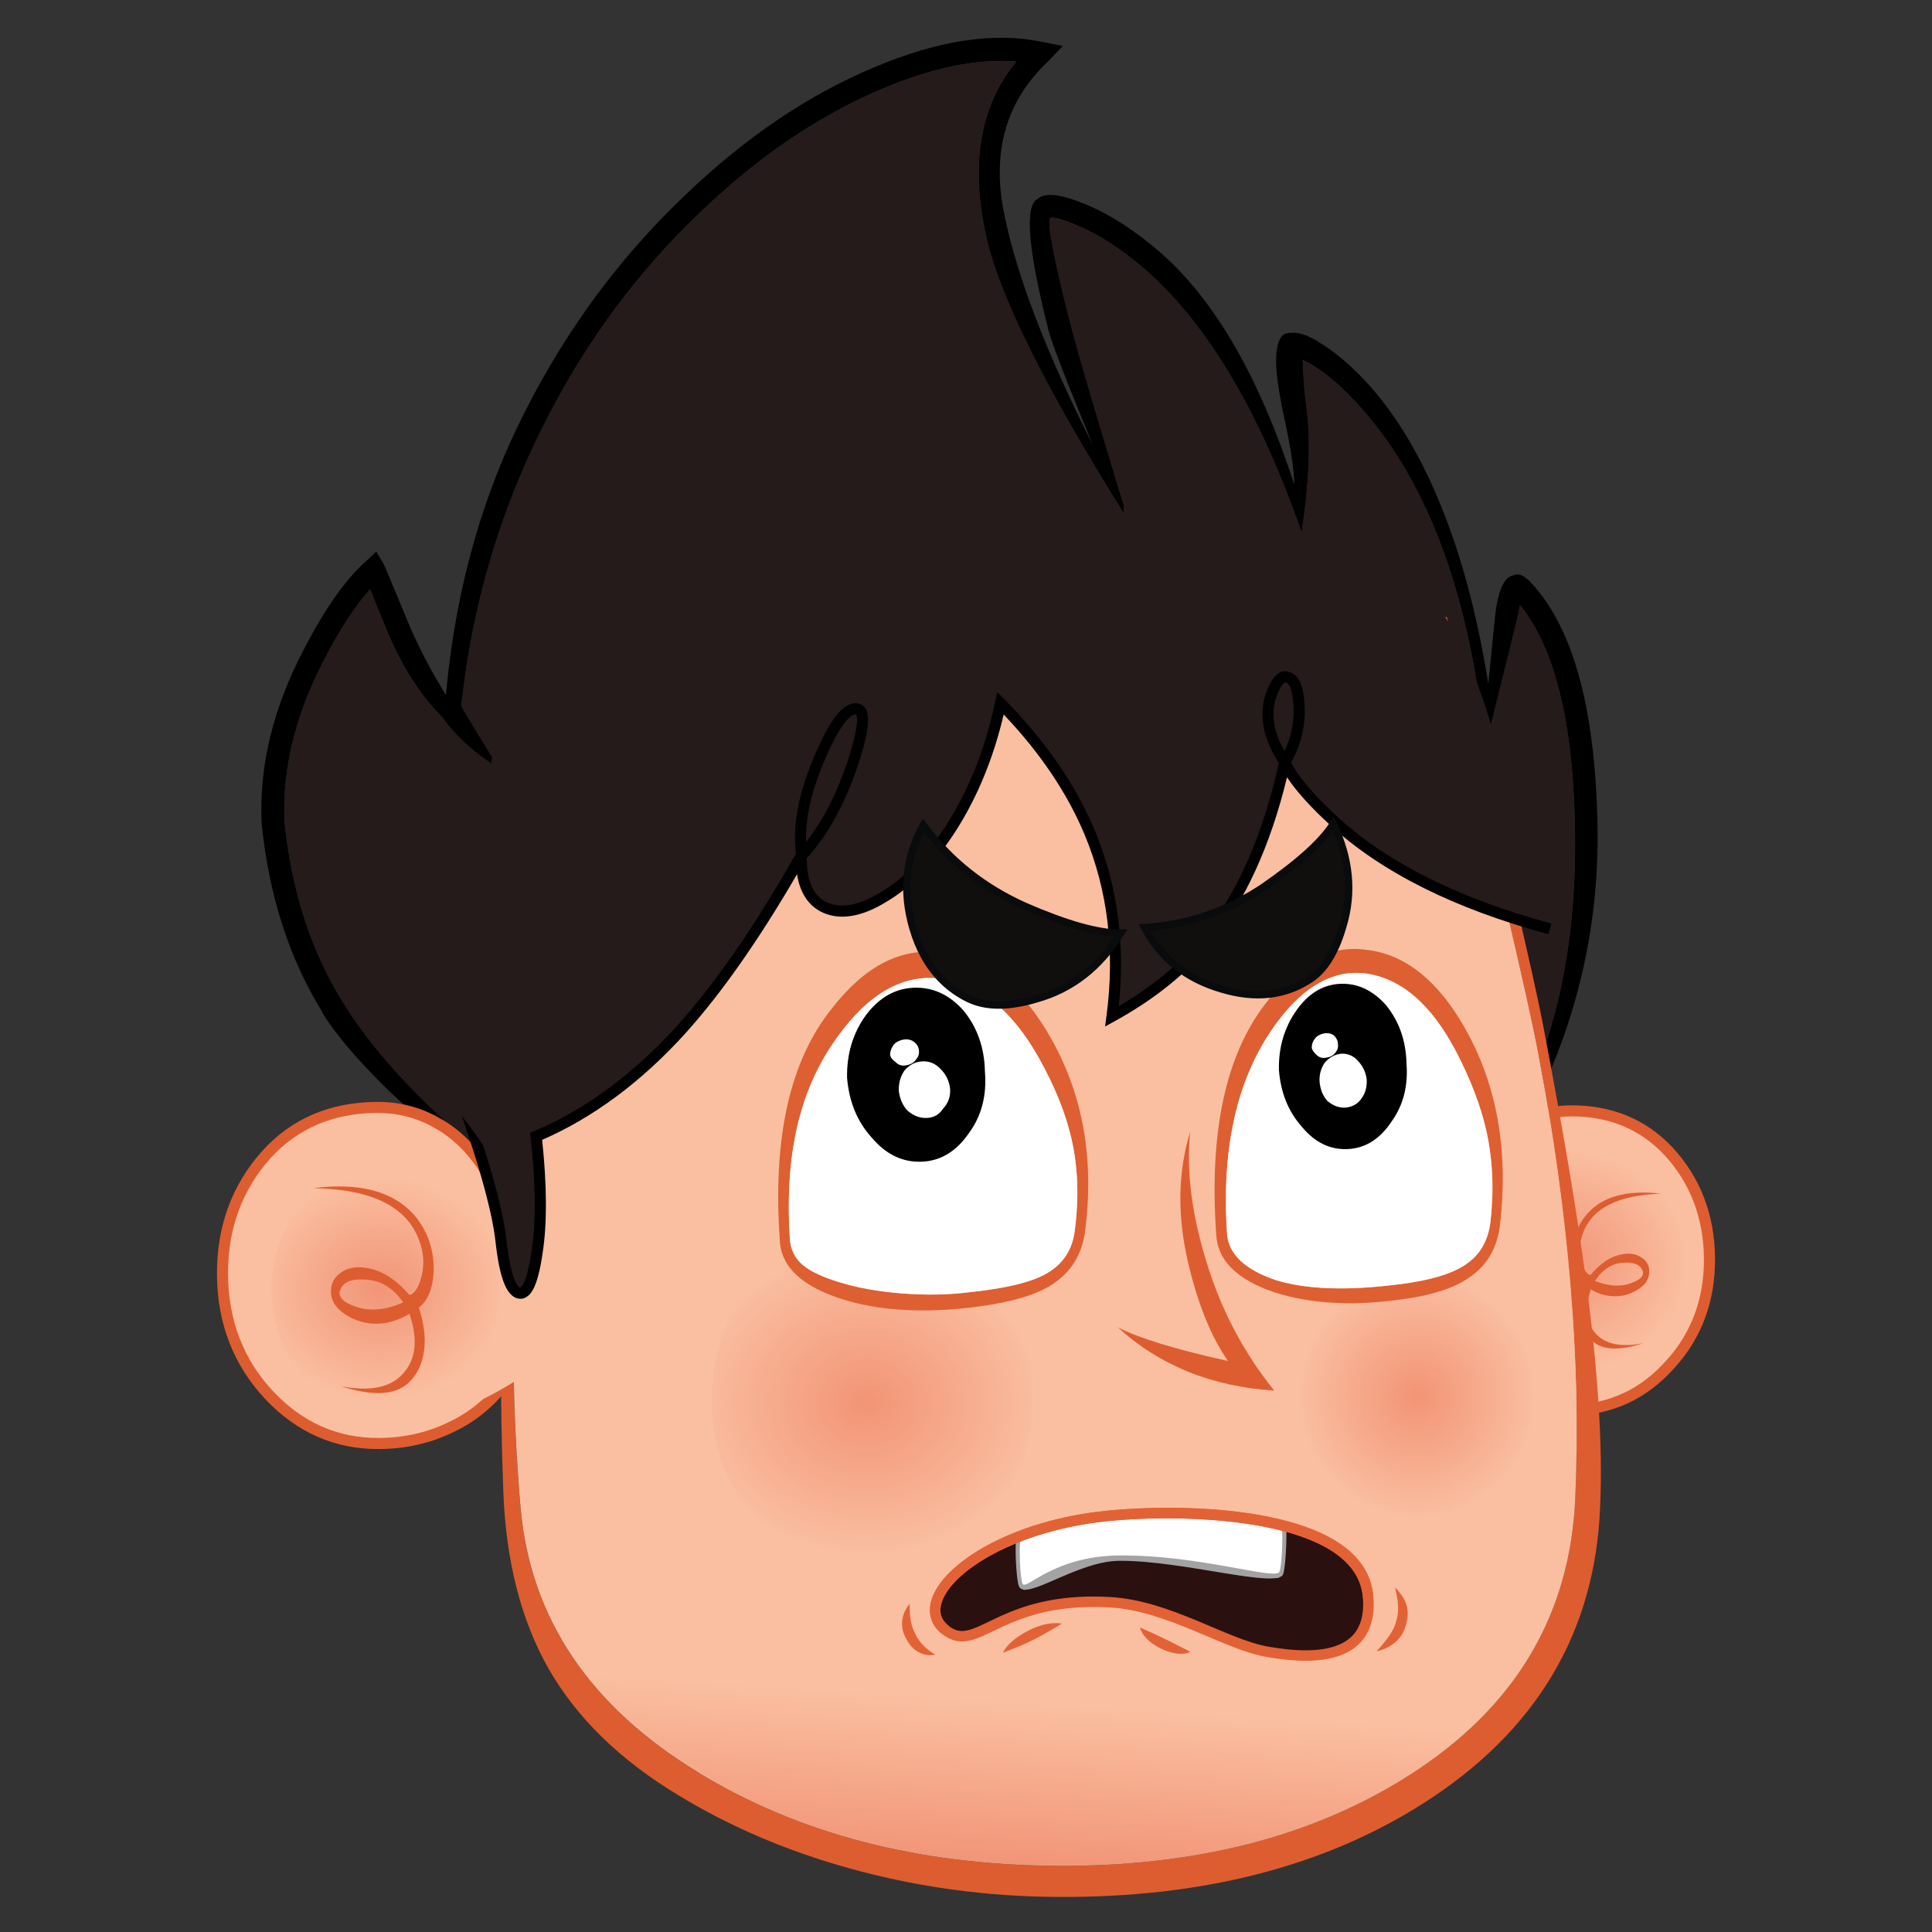 <?xml version="1.0" encoding="UTF-8"?>
<svg id="Layer_1" data-name="Layer 1" xmlns="http://www.w3.org/2000/svg" xmlns:xlink="http://www.w3.org/1999/xlink" viewBox="0 0 500 500">
  <rect x="0" y="0" width="500" height="500" fill="#333333" stroke="none"/>
  <defs>
    <radialGradient id="radial-gradient" cx="-5276.951" cy="2467.868" fx="-5276.951" fy="2467.868" r="44.583" gradientTransform="translate(-3620.967 -1290.603) rotate(179.48) scale(.76 -.67)" gradientUnits="userSpaceOnUse">
      <stop offset="0" stop-color="#f29477"/>
      <stop offset=".97" stop-color="#fabfa0"/>
    </radialGradient>
    <linearGradient id="linear-gradient" x1="-4228.915" y1="992.176" x2="-4232.155" y2="947.944" gradientTransform="translate(-3975.395 -470.214) rotate(179.48) scale(1 -1)" gradientUnits="userSpaceOnUse">
      <stop offset="0" stop-color="#f29477"/>
      <stop offset=".97" stop-color="#fabfa0"/>
    </linearGradient>
    <radialGradient id="radial-gradient-2" cx="-5079.464" cy="2471.061" fx="-5079.464" fy="2471.061" r="44.583" gradientTransform="translate(-3776.792 -1286.976) rotate(179.48) scale(.76 -.67)" xlink:href="#radial-gradient"/>
    <radialGradient id="radial-gradient-3" cx="-3824.514" cy="-6952.57" fx="-3824.514" fy="-6952.57" r="32.451" gradientTransform="translate(-3457.773 -6744.226) rotate(-180) scale(1 1.022)" gradientUnits="userSpaceOnUse">
      <stop offset="0" stop-color="#f39476"/>
      <stop offset=".969" stop-color="#fabfa1"/>
    </radialGradient>
    <radialGradient id="radial-gradient-4" cx="-3810.652" cy="-6774.988" fx="-3810.652" fy="-6774.988" r="38.881" gradientTransform="translate(-4447.547 -6893.046) rotate(-180) scale(1.226 1.071)" xlink:href="#radial-gradient-3"/>
  </defs>
  <g>
    <g>
      <g id="Layer3_40_FILL" data-name="Layer3 40 FILL">
        <path d="M382.41,301.091c2.848-4.352,6.28-7.66,10.331-9.924,4.113-2.397,8.642-3.618,13.631-3.671,10.287-.097,18.743,3.37,25.359,10.393,7.014,7.545,10.57,16.78,10.667,27.721.097,10.818-3.29,19.99-10.163,27.518-6.935,7.731-15.32,11.64-25.156,11.729-6.032.053-11.543-1.106-16.541-3.485-6.377-2.892-11.543-7.563-15.462-14.011-1-1.689-1.256-4.246-.761-7.66.734-5.705,1.088-9.845,1.07-12.392-.053-5.573.398-10.234,1.345-13.976,1.07-4.007,2.972-8.085,5.696-12.242l-.018 0Z" style="fill: #fabfa0;"/>
      </g>
      <g id="Layer3_40_1_STROKES" data-name="Layer3 40 1 STROKES">
        <path d="M407.097,366.29c-6.218.062-11.994-1.168-17.178-3.627-6.599-2.99-12.012-7.89-16.072-14.568-1.185-2.017-1.504-4.83-.947-8.606.716-5.599,1.07-9.703,1.053-12.18-.053-5.661.416-10.499,1.389-14.338,1.115-4.157,3.087-8.412,5.882-12.675,2.954-4.529,6.607-8.023,10.827-10.384,4.281-2.494,9.102-3.795,14.321-3.848,10.659-.097,19.539,3.547,26.412,10.827,7.244,7.775,10.959,17.434,11.065,28.685.097,11.136-3.441,20.725-10.544,28.5-7.182,7.996-15.992,12.1-26.191,12.198l-.018.018ZM406.39,288.929c-4.706.035-9.049,1.212-12.923,3.476-3.839,2.158-7.156,5.334-9.854,9.465-2.618,4.016-4.467,7.987-5.502,11.835-.911,3.582-1.353,8.164-1.291,13.586.027,2.645-.327,6.767-1.079,12.596-.451,3.087-.257,5.351.575,6.749,3.75,6.156,8.739,10.685,14.816,13.436,4.803,2.291,10.163,3.406,15.939,3.361,9.367-.08,17.478-3.874,24.103-11.26,6.599-7.235,9.898-16.16,9.801-26.554-.097-10.393-3.556-19.53-10.296-26.766-6.289-6.678-14.48-10.022-24.298-9.933l.009.009Z" style="fill: #dd5d30;"/>
      </g>
    </g>
    <g id="Layer3_40_MEMBER_0_FILL" data-name="Layer3 40 MEMBER 0 FILL">
      <path d="M370.54,343.726l2.53-19.053c4.555-13.595,10.287-22.547,17.169-26.863l13.631,59.237c-7.651,6.201-18.761,1.76-33.311-13.321l-.018-0Z" style="fill: #fabfa0;"/>
    </g>
    <g id="Layer3_40_MEMBER_1_FILL" data-name="Layer3 40 MEMBER 1 FILL">
      <path d="M385.524,349.794c-5.856-6.298-8.828-13.922-8.916-22.874-.088-8.951,2.742-16.682,8.491-23.192,5.696-6.351,12.649-9.571,20.839-9.641,8.155-.071,15.187,3.016,21.096,9.261,5.811,6.395,8.757,14.082,8.836,23.024s-2.724,16.629-8.421,23.033c-5.794,6.448-12.764,9.721-20.919,9.792-8.2.08-15.214-3.06-21.016-9.411l.009.009Z" style="fill: url(#radial-gradient);"/>
    </g>
    <g id="Layer3_40_MEMBER_2_FILL" data-name="Layer3 40 MEMBER 2 FILL">
      <path d="M424.213,325.08c-1.247-.646-2.76-.796-4.52-.451-2.813.478-5.519,2.282-8.111,5.387-.991-.318-1.787-1.521-2.397-3.618-.619-2.353-.469-4.715.425-7.076,2.3-6.581,9.049-10.04,20.256-10.402-8.925-1.035-15.329.77-19.221,5.387-2.662,3.105-3.901,6.82-3.733,11.145.168,3.405,1.168,5.785,3.007,7.147-1.15,3.485-1.38,6.599-.699,9.35.54,2.291,1.61,4.087,3.202,5.378,2.636,2.14,6.935,2.229,12.888.274-5.696,1.168-9.827.327-12.41-2.539-2.379-2.733-2.777-6.528-1.185-11.393,1.247.84,2.698,1.389,4.343,1.636,2.494.442,4.847.053,7.067-1.141,2.415-1.265,3.644-2.883,3.688-4.856.115-1.902-.752-3.299-2.592-4.202M422.108,332.085c-2.742,1.008-5.864.805-9.341-.602,2.008-3.034,4.511-4.6,7.527-4.697,2.556-.15,4.131.486,4.732,1.919.61,1.371-.372,2.494-2.919,3.361v.018Z" style="fill: #dd5d30;"/>
    </g>
    <g id="Layer3_41_FILL" data-name="Layer3 41 FILL">
      <path d="M177.615,50.23c-16.903,15.966-30.791,34.682-41.661,56.115-11.233,21.919-18.089,46.429-20.557,73.522-4.166-6.767-7.501-13.233-10.013-19.371-3.972-9.632-6.05-14.559-6.227-14.789l-1.796-2.928-2.539,2.379c-5.281,4.626-10.641,12.215-16.107,22.759-8.032,15.249-11.693,30.286-10.995,45.12v.195c1.928,18.734,7.191,35.019,15.78,48.808l-.106-0c3.459,5.67,9.226,12.428,17.284,20.291,5.281,4.998,13.356,12.1,24.174,21.308,17.77,15.046,32.462,26.837,44.067,35.381,14.382,10.614,28.163,19.442,41.334,26.456l-.106-0c6.218,3.653,17.567,4.989,34.054,4.016,16.656-1.017,33.426-4.29,50.339-9.792,19.725-6.298,35.903-14.533,48.534-24.723,14.365-11.534,23.095-24.723,26.182-39.556l23.971-1.893.77-1.477c13.533-24.767,20.008-51.073,19.424-78.918-.619-30.658-6.616-51.71-17.974-63.138h-.106c-1.3-1.3-2.583-1.645-3.839-1.044-.946.15-1.796.911-2.53,2.282-.69,1.168-1.291,3.273-1.813,6.307-.088.389-.761,6.882-1.981,19.477-2.99-18.84-7.501-35.222-13.516-49.127-5.891-13.639-13.003-24.431-21.335-32.338-3.246-3.052-6.245-5.378-9.013-6.997l-.097-.097c-2.972-1.804-5.369-2.574-7.191-2.291-2.486-.239-3.75,2.194-3.768,7.306-.044,2.627.522,6.873,1.689,12.764,1.981,8.828,2.99,15.249,3.034,19.239-8.987-27.668-20.477-47.65-34.47-59.945-6.546-5.714-12.941-9.88-19.186-12.498-6.59-2.804-10.844-3.326-12.79-1.557-3.45,1.716-2.494,13.109,2.866,34.178h0c.92,3.45,4.706,13.25,11.375,29.384-11.888-23.475-19.513-43.289-22.856-59.458-3.344-16.187.407-29.384,11.242-39.618l3.892-4.069-5.316-1.035c-12.357-2.645-26.89-.46-43.581,6.59-16.93,7.094-33.108,18.018-48.561,32.781M228.484,22.924c12.932-5.466,24.448-7.802,34.541-6.997-9.243,11.136-11.897,25.996-7.952,44.607,3.193,15.241,15.108,39.344,35.753,72.319l.08-1.866c-6.616-21.618-11.216-37.239-13.799-46.862-4.431-17.363-6.183-26.616-5.272-27.774.955-.23,3.352.469,7.191,2.096,5.732,2.441,11.596,6.289,17.602,11.534,16.001,14.126,29.402,36.743,40.237,67.852,1.911-12.525,2.362-22.954,1.389-31.268-.699-5.422-1.026-9.518-.991-12.277-.027-.522-.097-.911-.203-1.176.619.248,1.371.646,2.273,1.159h.106v.106c2.512,1.451,5.148,3.485,7.925,6.121,20.424,19.557,32.772,50.533,37.026,92.946,5.422-21.697,8.297-33.294,8.633-34.78v-.106c.106-.725.23-1.38.38-1.972,8.916,11.18,13.648,30.083,14.179,56.69.655,29.473-4.423,54.487-15.24,75.052l-27.898,1.433-.478,2.264c-2.512,14.453-10.685,27.243-24.519,38.371-12.153,9.765-27.721,17.673-46.668,23.723-16.417,5.343-32.71,8.509-48.87,9.491-14.896.884-25.156-.195-30.799-3.255l-0-.106c-27.925-14.887-57.645-35.691-89.143-62.395-16.24-13.675-28.057-26.642-35.452-38.902h0c-8.102-13.109-13.065-28.562-14.878-46.367-.575-13.79,2.875-27.783,10.331-41.98,3.998-7.748,7.943-13.781,11.835-18.098.902,2.3,2.273,5.688,4.122,10.19,3.857,9.394,8.642,16.992,14.365,22.768l4.263,4.582.725-6.298c2.716-26.562,10.031-51.462,21.928-74.716,10.57-20.831,24.059-39.008,40.494-54.54,14.895-14.223,30.499-24.749,46.801-31.587M337.591,139.691v-.195c-.071-.053-.133-.115-.195-.195.053.124.115.256.195.389Z"/>
      <path d="M181.684,54.511c-16.426,15.524-29.924,33.709-40.494,54.54-11.897,23.254-19.212,48.154-21.928,74.716l-.725,6.298-4.263-4.582c-5.714-5.785-10.508-13.374-14.365-22.768-1.857-4.493-3.22-7.89-4.122-10.19-3.883,4.308-7.828,10.34-11.835,18.098-7.465,14.188-10.906,28.172-10.331,41.98,1.813,17.788,6.767,33.249,14.878,46.367h0c7.395,12.26,19.212,25.227,35.452,38.902,31.498,26.704,61.209,47.499,89.143,62.395l0.0.106c5.643,3.061,15.904,4.14,30.799,3.255,16.16-.982,32.453-4.148,48.87-9.491,18.964-6.05,34.514-13.958,46.668-23.723,13.834-11.127,22.007-23.918,24.519-38.371l.478-2.264,27.898-1.433c10.809-20.556,15.886-45.571,15.24-75.052-.531-26.607-5.263-45.509-14.179-56.69-.15.593-.274,1.247-.38,1.972v.106c-.336,1.486-3.211,13.082-8.633,34.78-4.263-42.422-16.603-73.407-37.026-92.946-2.769-2.627-5.413-4.67-7.925-6.121v-.106h-.106c-.893-.522-1.654-.911-2.273-1.159.106.265.177.655.203,1.176-.035,2.76.292,6.855.991,12.277.982,8.323.522,18.743-1.389,31.268-10.835-31.109-24.245-53.735-40.237-67.852-6.006-5.245-11.87-9.093-17.602-11.534-3.839-1.628-6.236-2.326-7.191-2.096-.92,1.15.84,10.411,5.272,27.774,2.583,9.624,7.182,25.244,13.799,46.862l-.08,1.866c-20.645-32.975-32.56-57.079-35.753-72.319-3.954-18.602-1.291-33.471,7.952-44.607-10.084-.796-21.6,1.539-34.541,6.997-16.311,6.846-31.914,17.372-46.801,31.587M337.591,139.691c-.08-.133-.142-.265-.195-.389.062.08.133.133.195.195v.195Z" style="fill: #251b1b;"/>
    </g>
    <g id="Layer3_41_MEMBER_0_FILL" data-name="Layer3 41 MEMBER 0 FILL">
      <path d="M114.893,186.209l2.866-6.192c2.194,3.945,5.971,10.181,11.313,18.708-5.652-3.37-10.376-7.545-14.17-12.525l-.009.009Z"/>
    </g>
    <g id="Layer3_42_FILL" data-name="Layer3 42 FILL">
      <path d="M172.546,162.627c-17.487,30.437-29.517,64.562-36.124,102.376-5.856,33.612-7.908,73.964-6.165,121.066.69,18.009,4.591,33.285,11.729,45.801,7.191,12.587,18.266,23.431,33.232,32.524,13.578,8.323,28.703,14.78,45.403,19.345,17.151,4.697,34.833,7.094,53.054,7.182,37.416.248,69.002-7.846,94.742-24.263,29.19-18.611,44.421-44.191,45.695-76.707.708-15.868-.557-35.709-3.795-59.538-2.114-16.16-5.723-37.601-10.809-64.288-2.618-13.869-10.8-48.623-24.546-104.277l-.513-2.158-201.018,1.451-.867,1.486M176.81,167.014l196.613.566c13.622,55.124,21.874,90.266,24.749,105.454,7.837,41.396,11.004,79.537,9.5,114.441-1.274,30.552-15.603,54.54-42.988,71.965-24.908,15.886-55.38,23.697-91.407,23.44-35.744-.256-66.587-8.297-92.531-24.121-28.155-17.116-43.501-39.945-46.04-68.489-7.306-86.295,6.722-160.702,42.104-223.238v-.017Z" style="fill: #dd5d30;"/>
      <path d="M180.764,458.741c-28.155-17.116-43.501-39.945-46.04-68.489-7.306-86.295,6.722-160.702,42.104-223.238l196.613.566c13.622,55.124,21.874,90.266,24.749,105.454,7.837,41.396,11.004,79.537,9.5,114.441-1.274,30.552-15.603,54.54-42.988,71.965-24.908,15.886-55.38,23.697-91.407,23.44-35.744-.256-66.587-8.297-92.531-24.121l0-.018Z" style="fill: url(#linear-gradient);"/>
    </g>
    <g id="Layer3_43_FILL" data-name="Layer3 43 FILL">
      <path d="M298.654,278.952c.044,4.98-.124,14.683-.522,29.11-.203,20.583,6.669,37.398,20.61,50.436-6.165-.469-12.64-2.309-19.415-5.528-10.464-4.944-15.957-7.554-16.488-7.819l4.352-18.522,4.361-17.929,7.103-29.747Z" style="fill: #fabfa0;"/>
    </g>
    <g id="Layer3_45_FILL" data-name="Layer3 45 FILL">
      <path d="M317.795,352.208c-4.378-6.254-7.837-14.807-10.358-25.66-2.795-12.03-2.6-23.245.575-33.621-1.088,10.499.531,22.379,4.847,35.647,3.777,11.561,9.403,21.998,16.903,31.304-16.134-1.026-29.614-6.475-40.458-16.346,5.59,2.83,15.09,5.732,28.482,8.686l.009-.009Z" style="fill: #dd5d30;"/>
    </g>
    <g>
      <g id="Layer3_46_FILL" data-name="Layer3 46 FILL">
        <path d="M112.672,290.38c4.67,2.512,8.642,6.147,11.897,10.906,3.122,4.697,5.325,9.252,6.607,13.701,1.212,4.184,1.849,9.42,1.911,15.709.027,2.875.495,7.536,1.406,13.949.628,3.795.354,6.687-.805,8.659-4.193,7.377-9.871,12.737-17.054,16.081-5.608,2.742-11.764,4.14-18.442,4.201-11.136.097-20.68-4.104-28.623-12.613-7.881-8.447-11.87-18.77-11.977-30.959-.115-12.251,3.697-22.679,11.419-31.268,7.271-7.996,16.735-12.047,28.393-12.153,5.573-.053,10.659,1.212,15.276,3.795l-.009-.009Z" style="fill: #fabfa0;"/>
      </g>
      <g id="Layer3_46_1_STROKES" data-name="Layer3 46 1 STROKES">
        <path d="M98.202,375.012c-11.499.106-21.485-4.29-29.685-13.073-8.093-8.677-12.251-19.415-12.366-31.914-.115-12.569,3.848-23.414,11.782-32.232,7.518-8.279,17.416-12.516,29.446-12.622,5.803-.053,11.172,1.283,15.983,3.972,4.83,2.6,9.005,6.422,12.383,11.34,3.202,4.812,5.484,9.553,6.802,14.108,1.247,4.29,1.911,9.695,1.964,16.098.027,2.804.495,7.43,1.389,13.754.681,4.148.354,7.288-.991,9.588-4.317,7.589-10.261,13.197-17.682,16.656-5.758,2.804-12.162,4.272-19.035,4.334l.009-.009ZM97.414,288.018c-11.198.106-20.397,4.033-27.359,11.685-7.439,8.27-11.154,18.46-11.039,30.286.106,11.764,4.007,21.857,11.596,29.994,7.616,8.164,16.895,12.26,27.571,12.162,6.439-.053,12.437-1.415,17.832-4.051,6.89-3.211,12.419-8.421,16.443-15.506 1-1.689,1.203-4.281.637-7.713-.92-6.475-1.398-11.234-1.424-14.161-.062-6.13-.681-11.295-1.857-15.32-1.238-4.281-3.405-8.766-6.431-13.312-3.096-4.529-6.935-8.049-11.384-10.429-4.387-2.459-9.296-3.671-14.586-3.618v-.018Z" style="fill: #dd5d30;"/>
      </g>
    </g>
    <g id="Layer3_46_MEMBER_0_FILL" data-name="Layer3 46 MEMBER 0 FILL">
      <path d="M135.104,327.813l8.093,22.635c-19.805,15.506-38.495,21.193-56.07,17.063l27.588-69.674c8.191,4.759,14.984,14.754,20.388,29.977l0.0 0Z" style="fill: #fabfa0;"/>
    </g>
    <g id="Layer3_46_MEMBER_1_FILL" data-name="Layer3 46 MEMBER 1 FILL">
      <path d="M79.175,356.923c-5.856-6.298-8.828-13.922-8.916-22.874-.088-8.951,2.742-16.682,8.491-23.192,5.696-6.351,12.649-9.571,20.839-9.641,8.191-.071,15.187,3.016,21.096,9.261,5.811,6.395,8.757,14.082,8.836,23.024.088,8.951-2.724,16.629-8.421,23.033-5.794,6.448-12.764,9.721-20.919,9.792-8.2.08-15.214-3.06-21.016-9.411l.009.009Z" style="fill: url(#radial-gradient-2);"/>
    </g>
    <g id="Layer3_46_MEMBER_2_FILL" data-name="Layer3 46 MEMBER 2 FILL">
      <path d="M106.003,335.172c-3.512-4.025-7.138-6.36-10.871-6.979-2.432-.433-4.467-.221-6.094.646-2.344,1.265-3.476,3.175-3.388,5.741.159,2.618,1.884,4.768,5.166,6.439,3.034,1.477,6.139,1.911,9.358,1.291,2.158-.478,4.087-1.256,5.776-2.309,2.22,6.466,1.751,11.552-1.433,15.249-3.246,3.83-8.668,4.989-16.284,3.494,7.952,2.556,13.648,2.362,17.107-.548,2.079-1.725,3.467-4.122,4.157-7.218.814-3.68.451-7.863-1.097-12.578,2.344-1.796,3.627-4.953,3.848-9.473.08-5.705-1.672-10.605-5.245-14.692-5.431-5.979-14.064-8.226-25.917-6.74,15.011.256,24.13,4.723,27.35,13.41,1.203,3.131,1.433,6.245.681,9.332-.699,2.822-1.734,4.476-3.105,4.945M88.091,333.766c.769-1.973,2.848-2.848,6.271-2.609,3.998.088,7.333,2.061,9.977,5.909-4.502,2.008-8.598,2.371-12.277,1.097-3.352-1.141-4.679-2.609-3.98-4.387l.009-.009Z" style="fill: #dd5d30;"/>
    </g>
    <g>
      <g id="Layer3_47_FILL" data-name="Layer3 47 FILL">
        <path d="M246.157,214.248c-5.236,8.102-11.048,14.055-17.434,17.859-5.926,3.662-10.968,4.582-15.108,2.795-4.281-1.928-6.342-6.431-6.218-13.507-10.703,18.911-21.052,33.913-31.047,45.005-11.552,12.755-24.086,21.981-37.593,27.668,1.353,12.18,1.442,22.104.274,29.782-1.106,7.74-2.716,11.331-4.812,10.756-2.105-.637-3.618-5.104-4.546-13.427-.929-8.377-4.723-21.777-11.384-40.202l2.317-25.775,2.636-23.812,9.013-78.431c71.93-10.491,148.283-13.604,229.067-9.367,12.295,11.746,21.167,29.004,26.624,51.763l13.188,44.996c-23.98-6.466-42.537-15.7-55.69-27.704-6.607-6.041-10.915-11.18-12.923-15.417-4.219,19.239-10.959,34.576-20.22,45.996-6.024,7.527-14.188,14.117-24.493,19.787,2.273-17.063.354-32.905-5.741-47.526-4.83-11.623-12.534-22.794-23.113-33.515-2.574,12.215-6.837,22.971-12.781,32.259l-.018.018Z" style="fill: #251b1b;"/>
      </g>
      <g id="Layer3_47_1_STROKES" data-name="Layer3 47 1 STROKES">
        <path d="M134.662,336.11c-.274.009-.548-.035-.831-.106-2.839-.858-4.555-5.369-5.59-14.648-.911-8.235-4.715-21.644-11.304-39.875l2.689-.973c6.66,18.442,10.517,32.082,11.446,40.529,1.23,10.977,3.167,12.1,3.547,12.215,0,0,.027.009.097-.044.398-.257,1.76-1.707,2.884-9.553,1.15-7.536,1.061-17.425-.283-29.419l-.124-1.062.982-.416c13.259-5.581,25.74-14.772,37.097-27.314,9.871-10.968,20.256-26.023,30.861-44.748l2.671.725c-.124,6.51,1.636,10.499,5.369,12.18,3.653,1.583,8.297.672,13.781-2.707,6.192-3.68,11.897-9.526,16.983-17.407,5.829-9.102,10.048-19.796,12.587-31.781l.548-2.601,1.875,1.875c10.65,10.809,18.531,22.246,23.405,33.984,5.829,13.984,7.899,29.251,6.183,45.438,8.96-5.245,16.222-11.304,21.618-18.044,9.093-11.198,15.789-26.474,19.946-45.403l2.689-.301c1.911,4.051,6.147,9.084,12.596,14.966,12.923,11.791,31.463,21.008,55.106,27.385l-.743,2.76c-24.095-6.493-43.023-15.922-56.283-28.031-5.201-4.759-8.96-8.907-11.384-12.587-4.29,17.735-10.906,32.188-19.69,43.006-6.112,7.633-14.497,14.409-24.917,20.141l-2.477,1.362.372-2.795c2.22-16.726.327-32.471-5.643-46.792-4.449-10.712-11.499-21.193-20.972-31.162-2.645,11.278-6.811,21.406-12.392,30.136-5.334,8.27-11.357,14.418-17.903,18.31-6.298,3.892-11.835,4.865-16.408,2.875-3.733-1.681-5.997-5.024-6.775-9.978-9.889,17.001-19.584,30.835-28.853,41.131-11.357,12.543-23.847,21.83-37.115,27.615,1.247,11.773,1.3,21.556.15,29.11-1.229,8.607-2.857,10.676-4.14,11.517-.513.336-1.062.513-1.628.513l-.027-.026Z"/>
      </g>
    </g>
    <g id="Layer3_47_MEMBER_0_FILL" data-name="Layer3 47 MEMBER 0 FILL">
      <path d="M101.182,270.929l23.069-14.365,10.172,59.476c-5.528-16.992-16.611-32.02-33.241-45.111Z" style="fill: #251b1b;"/>
    </g>
    <g id="Layer3_47_MEMBER_1_1_STROKES" data-name="Layer3 47 MEMBER 1 1 STROKES">
      <path d="M206.512,224.544l-.433-2.946c-1.088-7.297.425-15.868,4.493-25.474,4.078-9.739,7.43-14.099,10.844-14.135h.106c.973.018,1.804.442,2.353,1.221.973,1.362,1.636,4.29-1.866,14.922-3.37,10.075-7.899,18.23-13.463,24.236l-2.026,2.185-.009-.009ZM221.505,184.838c-.787.009-3.512.929-8.306,12.392h0c-3.246,7.687-4.785,14.621-4.591,20.671,4.308-5.404,7.89-12.348,10.676-20.671,3.609-10.933,2.3-12.33,2.238-12.392h-.018Z"/>
    </g>
    <g id="Layer3_47_MEMBER_2_1_STROKES" data-name="Layer3 47 MEMBER 2 1 STROKES">
      <path d="M332.558,199.936l-1.247-1.919c-2.432-3.742-3.883-7.156-4.325-10.163-.601-3.52-.195-6.846,1.212-9.863,1.84-4.405,4.104-4.635,5.696-4.016,3.096,1.079,3.627,5.661,3.759,9.031.186,5.298-1.123,10.34-3.901,14.975l-1.185,1.964-.009-.009ZM332.691,176.611c-.77.009-1.628,1.911-1.884,2.539-1.176,2.539-1.513,5.298-1.008,8.261.31,2.079,1.194,4.396,2.627,6.961,1.707-3.547,2.494-7.324,2.353-11.269-.212-5.466-1.468-6.316-1.849-6.431l-.08-.027s-.115-.026-.168-.027l.009-.009Z"/>
    </g>
    <g id="Layer3_44_FILL" data-name="Layer3 44 FILL">
      <path d="M340.677,331.937c6.63-7.259,14.604-10.889,23.92-10.888,9.431-0,17.519,3.629,24.263,10.888,6.63,7.373,9.945,16.204,9.945,26.492,0,10.288-3.315,19.091-9.945,26.407-6.744,7.316-14.832,10.974-24.263,10.974-9.317,0-17.29-3.658-23.92-10.974-6.745-7.316-10.117-16.118-10.117-26.407,0-10.288,3.372-19.119,10.117-26.492Z" style="fill: url(#radial-gradient-3);"/>
    </g>
    <g id="Layer3_90_FILL" data-name="Layer3 90 FILL">
      <path d="M196.423,394.36c-8.131-8.902-12.197-19.627-12.197-32.174-0-12.547,4.066-23.342,12.197-32.385,8.061-8.832,17.839-13.248,29.335-13.248,11.426,0,21.239,4.416,29.44,13.248,8.061,9.042,12.092,19.837,12.092,32.385,0,12.547-4.031,23.272-12.092,32.174-8.201,8.972-18.015,13.459-29.44,13.459-11.496,0-21.274-4.486-29.335-13.459Z" style="fill: url(#radial-gradient-4);"/>
    </g>
    <g>
      <g id="Symbol_5_0_Layer0_0_FILL" data-name="Symbol 5 0 Layer0 0 FILL">
        <path d="M243.503,246.516c-10.234-1.353-19.592,3.423-28.084,14.32-10.95,13.463-15.488,33.497-13.604,60.095v.106c.327,6.873,5.811,11.968,16.452,15.285,9.526,2.928,20.804,3.574,33.833,1.955,9.164-1.132,15.868-3.06,20.097-5.785,4.953-3.184,7.828-7.81,8.624-13.843,2.388-18.504-.486-35.019-8.615-49.569-7.802-13.887-17.363-21.397-28.712-22.538M277.266,294.572c1.707,7.386,1.999,15.285.902,23.688-.54,4.856-2.804,8.518-6.784,10.977-3.582,2.326-10.154,4.034-19.707,5.095h-.106c-5.962.778-12.118.902-18.478.363-5.9-.469-11.216-1.433-15.957-2.901-4.343-1.336-7.465-2.813-9.376-4.44-1.919-1.619-3.016-3.706-3.308-6.263-.832-12.242.018-22.998,2.556-32.259,2.282-8.474,6.112-16.072,11.49-22.812,7.51-9.509,15.7-13.772,24.555-12.808,10.101,1.15,18.69,7.987,25.749,20.512,4.131,7.368,6.944,14.321,8.447,20.866l.018-.018Z" style="fill: #de5f32;"/>
        <path d="M243.07,253.212c10.101,1.15,18.69,7.987,25.749,20.512,4.131,7.368,6.944,14.321,8.447,20.866,1.707,7.386,1.999,15.285.902,23.688-.54,4.856-2.804,8.518-6.784,10.977-3.582,2.326-10.154,4.034-19.707,5.095h-.106c-5.962.778-12.118.902-18.478.363-5.9-.469-11.216-1.433-15.957-2.901-4.343-1.336-7.465-2.813-9.376-4.44-1.919-1.619-3.016-3.706-3.308-6.263-.832-12.242.018-22.998,2.556-32.259,2.282-8.474,6.112-16.072,11.49-22.812,7.51-9.509,15.7-13.772,24.555-12.808l.018-.018Z" style="fill: #fff;"/>
      </g>
      <g id="Symbol_5_0_Layer0_1_MEMBER_0_FILL" data-name="Symbol 5 0 Layer0 1 MEMBER 0 FILL">
        <path d="M219.223,278.987c-.124-6.156,1.495-11.578,4.865-16.258,3.37-4.485,7.439-6.855,12.224-7.094,4.98-.239,9.323,1.716,13.029,5.882,3.582,4.361,5.431,9.624,5.555,15.78.513,6.156-.849,11.446-4.078,15.86-3.229,4.75-7.28,7.244-12.118,7.483-5.042.248-9.42-1.849-13.135-6.271-3.706-4.095-5.82-9.217-6.333-15.373l-.009-.009Z"/>
      </g>
      <g id="Symbol_5_0_Layer0_1_MEMBER_1_FILL" data-name="Symbol 5 0 Layer0 1 MEMBER 1 FILL">
        <path d="M234.048,277.076c1.291-1.521,2.866-2.317,4.697-2.397,1.769-.089,3.317.557,4.635,1.928,1.451,1.433,2.291,3.158,2.503,5.192.141,1.964-.46,3.68-1.822,5.13-.964,1.513-2.371,2.317-4.202,2.397-1.769.089-3.441-.557-5.033-1.919-1.194-1.3-1.928-2.972-2.211-4.989-.088-2.034.389-3.804,1.424-5.316l.009-.027Z" style="fill: #fff;"/>
      </g>
      <g id="Symbol_5_0_Layer0_1_MEMBER_2_FILL" data-name="Symbol 5 0 Layer0 1 MEMBER 2 FILL">
        <path d="M230.368,272.99c-.009-.911.318-1.804.964-2.662.584-.655,1.433-1.097,2.539-1.3,1.115-.141,2.026.08,2.751.663.787.646,1.194,1.424,1.203,2.353.08.787-.186,1.513-.77,2.167-.522.787-1.362,1.291-2.539,1.495-1.115.212-2.026-.08-2.76-.867-.787-.522-1.256-1.132-1.398-1.857l.009.009Z" style="fill: #fff;"/>
      </g>
    </g>
    <g>
      <g id="Symbol_6_0_Layer0_0_FILL" data-name="Symbol 6 0 Layer0 0 FILL">
        <path d="M327.375,259.908c-10.234,13.401-14.444,33.196-12.631,59.387.257,6.82,5.316,11.879,15.187,15.187,8.934,2.866,19.433,3.529,31.481,1.972,8.58-1.061,14.816-2.981,18.725-5.776,4.626-3.052,7.306-7.572,8.04-13.542,2.185-18.372-.451-34.7-7.917-48.976-7.271-13.763-16.187-21.211-26.748-22.361-9.518-1.291-18.221,3.414-26.111,14.099M384.692,292.812c1.636,7.457,1.972,15.347 1,23.679-.672,4.794-2.777,8.35-6.289,10.676v.106h-.106c-3.52,2.388-9.137,4.078-16.868,5.068h-.106c-13.551,1.769-24.298,1.406-32.25-1.079-7.828-2.68-11.985-6.572-12.498-11.685-1.592-23.051,2.769-41.44,13.064-55.168,6.926-9.243,14.427-13.401,22.494-12.498,9.314,1.159,17.213,7.908,23.679,20.229,3.804,7.306,6.422,14.188,7.863,20.671l.018 0Z" style="fill: #de5f32;"/>
        <path d="M353.159,251.903c9.314,1.159,17.213,7.908,23.679,20.229,3.804,7.306,6.422,14.188,7.863,20.671,1.636,7.457,1.972,15.347 1,23.679-.672,4.794-2.777,8.35-6.289,10.676v.106h-.106c-3.52,2.388-9.137,4.078-16.868,5.068h-.106c-13.551,1.769-24.298,1.406-32.25-1.079-7.828-2.68-11.985-6.572-12.498-11.685-1.592-23.051,2.769-41.44,13.064-55.168,6.926-9.243,14.427-13.401,22.494-12.498l.018 0Z" style="fill: #fff;"/>
      </g>
      <g>
        <g id="Symbol_6_0_Layer0_1_MEMBER_0_FILL" data-name="Symbol 6 0 Layer0 1 MEMBER 0 FILL">
          <path d="M358.846,260.315c3.317,4.166,5.033,9.155,5.157,14.993.442,5.767-.849,10.756-3.892,14.984-2.981,4.485-6.723,6.846-11.242,7.085-4.644.239-8.66-1.725-12.047-5.891-3.441-3.901-5.387-8.766-5.838-14.595-.115-5.829,1.406-10.995,4.582-15.479,3.043-4.281,6.758-6.546,11.145-6.793,4.591-.239,8.633,1.663,12.145,5.687l-.009.009Z"/>
        </g>
        <g id="Symbol_6_0_Layer0_1_MEMBER_1_FILL" data-name="Symbol 6 0 Layer0 1 MEMBER 1 FILL">
          <path d="M352.177,284.551c-.973,1.256-2.309,1.955-4.016,2.105-1.636.08-3.184-.495-4.635-1.734-1.123-1.23-1.796-2.839-2.008-4.803-.15-1.902.301-3.609,1.336-5.121,1.23-1.389,2.671-2.158,4.299-2.3,1.707-.08,3.149.566,4.343,1.919,1.256,1.362,1.99,2.963,2.211,4.794.088,2.034-.425,3.733-1.53,5.121l-0.0.018Z" style="fill: #fff;"/>
        </g>
        <g id="Symbol_6_0_Layer0_1_MEMBER_2_FILL" data-name="Symbol 6 0 Layer0 1 MEMBER 2 FILL">
          <path d="M340.342,268.735c.522-.663,1.3-1.088,2.344-1.3,1.044-.142,1.902.044,2.565.566.655.655 1,1.371 1,2.149.133.787-.053,1.504-.575,2.167-.522.787-1.327,1.256-2.441,1.398-.982.204-1.804-.018-2.468-.663-.725-.655-1.159-1.265-1.291-1.857-.009-.911.274-1.742.858-2.468l.009.009Z" style="fill: #fff;"/>
        </g>
      </g>
    </g>
  </g>
  <g>
    <path d="M328.029,427.473c8.12.602,27.535,3.989,26.041-14.223-1.778-21.644-42.422-22.856-64.597-21.291-32.798,2.335-54.496,21.927-44.952,29.738,8.376,6.855,13.657-8.721,42.794-7.041,15.241.876,31.038,12.109,40.724,12.826l-.009-.009Z" style="fill: #2b1010;"/>
    <g>
      <path d="M330.665,408.332c-26.704-3.901-36.522-10.694-65.508,3.114-1.097.531-2.043-10.411-1.557-13.409,19.345-8.713,34.656-5.944,34.656-5.944,0,0,15.391-3.75,34.037,2.795.301,2.654-.133,13.666-1.628,13.445Z" style="fill: #fff;"/>
      <path d="M332.071,407.421c-1.53,3.812-26.111-3.627-42.457-3.485-10.853.097-24.059,10.42-25.89,6.661-.619-1.274-1.114-9.005-.769-11.95.416-.416.849-.814,1.283-1.194-.681,3.105-.168,11.26.398,12.41.92,1.875,7.881-7.156,24.97-7.315,20.813-.186,40.582,6.51,41.502,4.228.672-1.663.973-9.677.575-12.339.407.301.805.61,1.185.938.203,2.698-.159,10.42-.814,12.047h.018Z" style="fill: #a4a3a3;"/>
    </g>
    <path d="M327.799,428.818c-11.012-1.866-25.572-11.95-40.565-12.808-23.573-1.353-30.941,8.739-38.203,8.801-1.893.018-3.644-.655-5.369-2.061-2.689-2.194-3.6-5.281-2.583-8.668,2.813-9.376,20.503-20.574,45.217-23.086,4.449-.451,9.42-.716,14.365-.761,15.886-.142,53.028,1.796,54.761,22.918.938,11.41-5.873,16.558-17.151,16.656-3.892.035-7.633-.504-10.455-.991l-.018 0ZM286.562,393.684c-23.281,2.371-40.388,12.843-42.9,21.176-.699,2.344-.133,4.29,1.707,5.794,1.238,1.008,2.362,1.46,3.627,1.451,6.032-.053,14.409-10.181,38.389-8.792,15.541.893,30.331,11.048,40.865,12.843,2.724.46,6.307.982,9.986.947,5.573-.053,9.588-1.38,11.932-3.954,2.034-2.229,2.892-5.528,2.547-9.783-1.592-19.389-40.228-20.539-52.037-20.441-4.874.044-9.748.301-14.117.743l0.0.018Z" style="fill: #e26236;"/>
    <path d="M245.555,422.555c.469-.575.389-1.433-.186-1.902-1.84-1.504-2.406-3.45-1.707-5.794,2.503-8.341,19.619-18.805,42.9-21.176,20.583-2.096,64.456-.876,66.145,19.69.062.752.725,1.291,1.451,1.238.752-.062,1.3-.717,1.238-1.468-1.875-22.856-46.349-24.484-69.126-22.157-24.723,2.521-42.395,13.719-45.217,23.086-1.026,3.397-.106,6.475,2.583,8.668.584.478,1.433.389,1.902-.186h.018Z" style="fill: #e26236;"/>
    <path d="M308.056,427.491c-7.908-4.087-8.031-4.069-13.082-6.307.115.133.593,3.052,5.431,5.449,5.192,2.468,7.519.867,7.651.858l-0-0Z" style="fill: #e26236;"/>
    <path d="M274.833,420.185c-.133.009-3.512-.84-8.651,1.787-5.688,2.981-6.404,5.502-6.678,5.794,5.82-2.3,7.872-3.061,15.329-7.58Z" style="fill: #e26236;"/>
    <path d="M361.031,410.764c.345,1.725,1.46,5.493.23,9.004-.531,2.689-3.742,6.147-4.998,7.616.133-.08,6.209-1.132,7.58-6.855,1.53-4.891-.964-7.757-2.831-9.765l.018 0Z" style="fill: #e26236;"/>
    <path d="M235.428,415.01c-.248.442-3.591,3.998-1.044,8.845,2.698,5.617,7.563,4.378,7.695,4.405-.133-.115-3.848-2.114-5.272-5.59-1.406-2.433-1.38-5.643-1.398-7.66l.018-0Z" style="fill: #e26236;"/>
  </g>
  <g>
    <g id="Layer3_87_FILL" data-name="Layer3 87 FILL">
      <path d="M250.721,258.475c-7.041-3.397-11.853-9.447-14.444-18.159-2.831-9.606-1.946-18.522,2.662-26.757,6.82,9.226,15.639,16.24,26.483,21.052,10.703,4.653,18.894,6.935,24.59,6.864-5.369,8.783-12.631,14.453-21.777,17.018-7.191,2.167-13.029,2.167-17.523-.009l.009-.009Z" style="fill: #110f0e;"/>
    </g>
    <g id="Layer3_87_1_STROKES" data-name="Layer3 87 1 STROKES">
      <path d="M238.408,247.931c-1.221-2.211-2.229-4.653-3.025-7.342-2.892-9.81-1.972-19.062,2.742-27.491l.717-1.283.876,1.194c6.678,9.049,15.462,16.028,26.102,20.742,10.517,4.573,18.655,6.855,24.192,6.784l1.725-.027-.902,1.468c-5.475,8.943-12.976,14.816-22.317,17.434-7.386,2.22-13.507,2.202-18.204-.071-5.068-2.45-9.058-6.28-11.897-11.402l-.009-.009ZM239.081,215.327c-3.848,7.616-4.485,15.93-1.884,24.723,2.494,8.403,7.182,14.312,13.94,17.567,4.255,2.061,9.916,2.043,16.833-.044h0c8.376-2.362,15.214-7.465,20.335-15.205-5.705-.345-13.516-2.654-23.263-6.899-10.464-4.644-19.203-11.419-25.961-20.158v.017Z" style="fill: #090b0c;"/>
    </g>
  </g>
  <g>
    <g id="Layer3_88_FILL" data-name="Layer3 88 FILL">
      <path d="M338.458,253.795c-6.36,3.954-13.71,4.688-22.042,2.229-9.252-2.618-15.975-7.943-20.167-15.992,10.942-.628,21.114-4.06,30.525-10.287,9.288-6.386,15.382-11.879,18.292-16.488,4.281,8.951,5.121,17.717,2.521,26.315-1.981,7.094-5.024,11.835-9.119,14.232l-.009-.009Z" style="fill: #110f0e;"/>
    </g>
    <g id="Layer3_88_1_STROKES" data-name="Layer3 88 1 STROKES">
      <path d="M347.904,241.731c-2.061,6.271-5.068,10.606-8.978,12.888-6.546,4.069-14.232,4.856-22.794,2.309-9.456-2.68-16.443-8.217-20.742-16.461l-.681-1.3,1.468-.088c10.721-.619,20.831-4.025,30.056-10.137,9.128-6.28,15.187-11.738,18.009-16.205l.92-1.468.743,1.557c4.37,9.128,5.236,18.204,2.583,26.996-.177.655-.371,1.291-.575,1.902l-.009.009ZM297.796,240.873c4.087,7.059,10.429,11.844,18.876,14.223,8.04,2.379,15.187,1.672,21.282-2.123,3.874-2.264,6.793-6.864,8.704-13.675h0c2.379-7.846,1.787-15.957-1.76-24.121-3.246,4.396-9.146,9.553-17.576,15.347-9.084,6.024-19,9.5-29.508,10.349l-.018 0Z" style="fill: #090b0c;"/>
    </g>
  </g>
</svg>